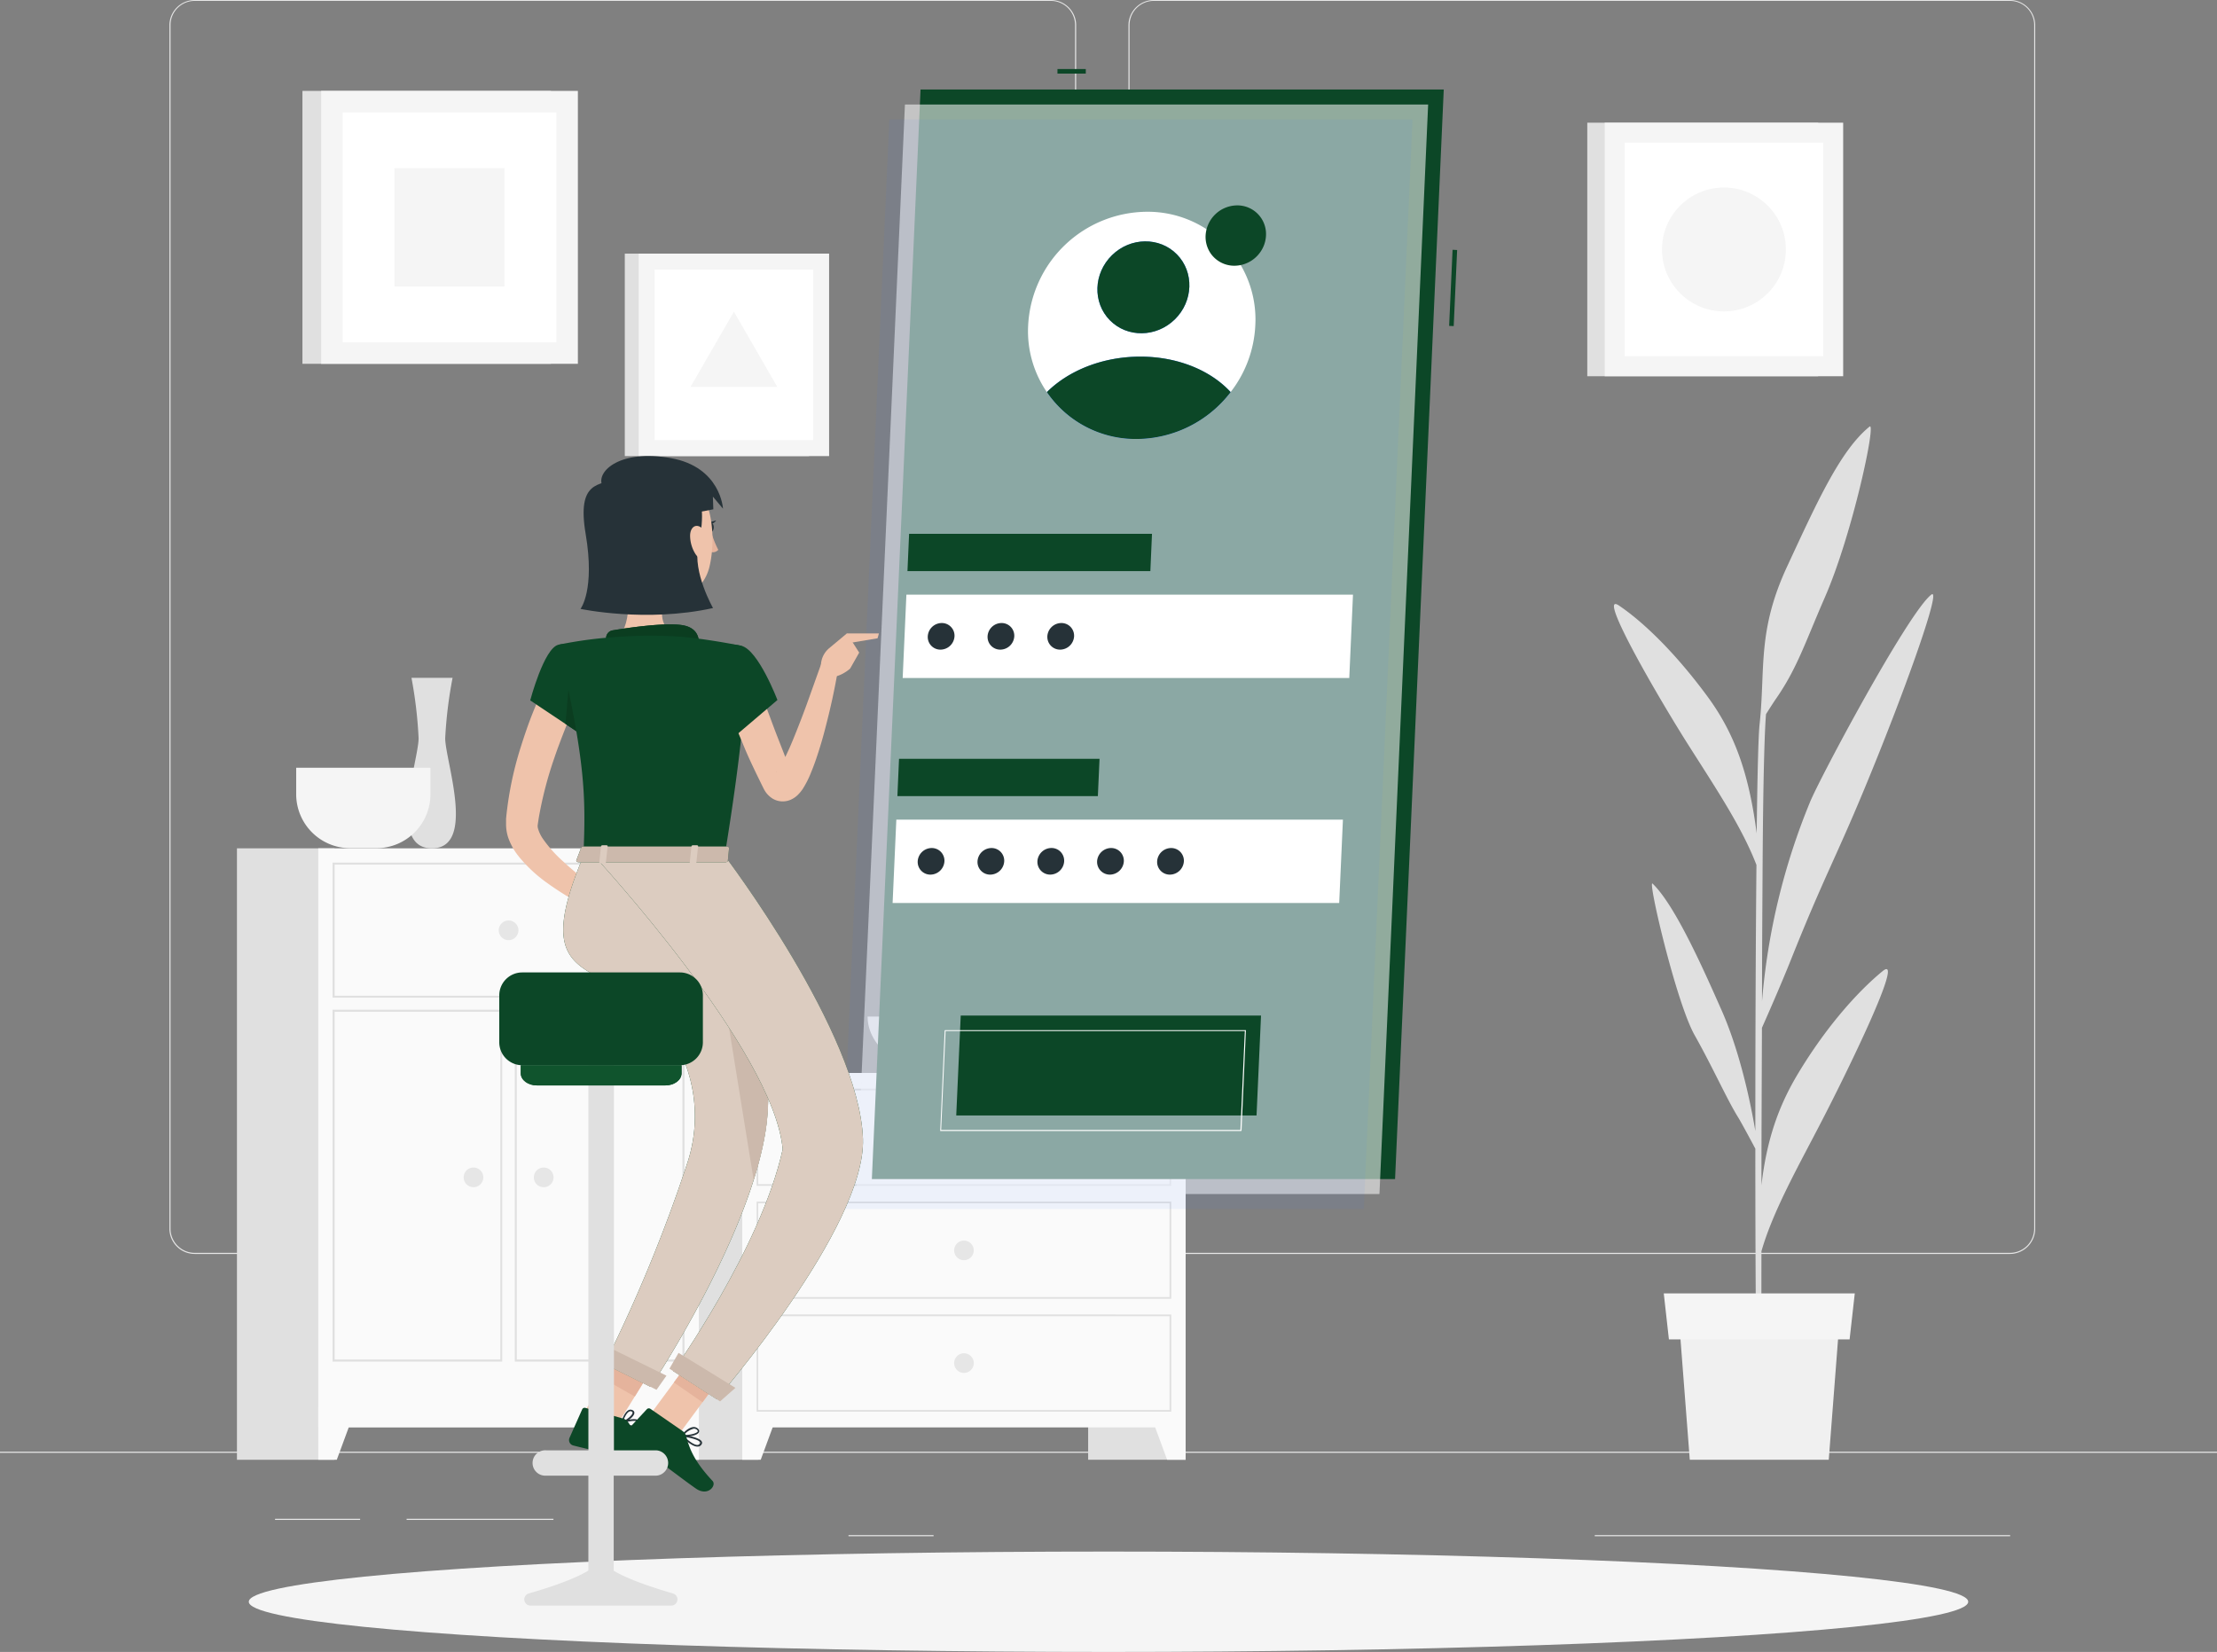 <svg xmlns="http://www.w3.org/2000/svg" width="684.363" height="509.972" viewBox="0 0 684.363 509.972">
  <rect x="0" y="0" width="684.363" height="509.972" fill="#808080" stroke="none"/>
  <g id="Grupo_170" data-name="Grupo 170" transform="translate(-137.819 -291.401)">
    <g id="freepik--background-complete--inject-130">
      <rect id="Retângulo_204" data-name="Retângulo 204" width="684.363" height="0.342" transform="translate(137.819 739.556)" fill="#e6e6e6"/>
      <rect id="Retângulo_205" data-name="Retângulo 205" width="45.332" height="0.342" transform="translate(263.331 760.267)" fill="#e6e6e6"/>
      <rect id="Retângulo_206" data-name="Retângulo 206" width="26.266" height="0.342" transform="translate(222.721 760.267)" fill="#e6e6e6"/>
      <rect id="Retângulo_207" data-name="Retângulo 207" width="26.266" height="0.342" transform="translate(399.738 765.304)" fill="#e6e6e6"/>
      <rect id="Retângulo_208" data-name="Retângulo 208" width="59.115" height="0.342" transform="translate(503.843 772.942)" fill="#e6e6e6"/>
      <rect id="Retângulo_209" data-name="Retângulo 209" width="8.664" height="0.342" transform="translate(482.998 772.942)" fill="#e6e6e6"/>
      <rect id="Retângulo_210" data-name="Retângulo 210" width="128.222" height="0.342" transform="translate(630.108 765.304)" fill="#e6e6e6"/>
      <path id="Caminho_375" data-name="Caminho 375" d="M462.207,678.506H197.919a7.814,7.814,0,0,1-7.8-7.816V299.149a7.815,7.815,0,0,1,7.8-7.748H462.207a7.815,7.815,0,0,1,7.815,7.816h0V670.69A7.815,7.815,0,0,1,462.207,678.506ZM197.919,291.675a7.472,7.472,0,0,0-7.459,7.474V670.69a7.472,7.472,0,0,0,7.459,7.474H462.207a7.487,7.487,0,0,0,7.473-7.474V299.149a7.487,7.487,0,0,0-7.473-7.474Z" fill="#e6e6e6"/>
      <path id="Caminho_376" data-name="Caminho 376" d="M758.276,678.506h-264.3a7.829,7.829,0,0,1-7.816-7.816V299.149a7.83,7.83,0,0,1,7.816-7.748h264.3a7.816,7.816,0,0,1,7.788,7.748V670.69A7.816,7.816,0,0,1,758.276,678.506Zm-264.3-386.831a7.487,7.487,0,0,0-7.474,7.474V670.69a7.487,7.487,0,0,0,7.474,7.474h264.3a7.487,7.487,0,0,0,7.473-7.474V299.149a7.487,7.487,0,0,0-7.473-7.474Z" fill="#e6e6e6"/>
      <rect id="Retângulo_211" data-name="Retângulo 211" width="30.098" height="119.403" transform="translate(473.718 622.631)" fill="#e0e0e0"/>
      <path id="Caminho_377" data-name="Caminho 377" d="M498.095,742.034h5.721V725.772H492.1Z" fill="#fafafa"/>
      <rect id="Retângulo_212" data-name="Retângulo 212" width="30.098" height="119.403" transform="translate(341.827 622.631)" fill="#e0e0e0"/>
      <rect id="Retângulo_213" data-name="Retângulo 213" width="136.873" height="109.424" transform="translate(366.943 622.631)" fill="#fafafa"/>
      <path id="Caminho_378" data-name="Caminho 378" d="M498.847,628.01v28.951H371.871V628.01H498.806m.534-.534H371.378v30.005h128V627.476Z" fill="#e0e0e0"/>
      <path id="Caminho_379" data-name="Caminho 379" d="M372.651,742.034h-5.708V725.772h11.7Z" fill="#fafafa"/>
      <path id="Caminho_380" data-name="Caminho 380" d="M432.355,642.479a3.024,3.024,0,1,0,3.025-3.025h0A3.025,3.025,0,0,0,432.355,642.479Z" fill="#e6e6e6"/>
      <path id="Caminho_381" data-name="Caminho 381" d="M498.847,662.861v28.95H371.871v-28.95H498.806m.534-.52H371.378v30h128V662.354Z" fill="#e0e0e0"/>
      <path id="Caminho_382" data-name="Caminho 382" d="M432.355,677.411a3.024,3.024,0,1,0,3.025-3.025h0A3.025,3.025,0,0,0,432.355,677.411Z" fill="#e6e6e6"/>
      <path id="Caminho_383" data-name="Caminho 383" d="M498.847,697.725v28.964H371.871V697.725H498.806m.534-.534H371.378v30.018h128V697.191Z" fill="#e0e0e0"/>
      <path id="Caminho_384" data-name="Caminho 384" d="M432.355,712.207a3.032,3.032,0,1,0,0-.014Z" fill="#e6e6e6"/>
      <rect id="Retângulo_214" data-name="Retângulo 214" width="30.098" height="188.762" transform="translate(323.445 553.286)" fill="#e0e0e0"/>
      <path id="Caminho_385" data-name="Caminho 385" d="M347.822,742.034h5.721V725.772h-11.7Z" fill="#fafafa"/>
      <rect id="Retângulo_215" data-name="Retângulo 215" width="30.098" height="188.762" transform="translate(210.963 553.286)" fill="#e0e0e0"/>
      <rect id="Retângulo_216" data-name="Retângulo 216" width="117.478" height="178.783" transform="translate(236.066 553.286)" fill="#fafafa"/>
      <path id="Caminho_386" data-name="Caminho 386" d="M348.479,558.323V598.8H241.13V558.323H348.479m.63-.616H240.473v41.681H349.081V557.721Z" fill="#e0e0e0"/>
      <path id="Caminho_387" data-name="Caminho 387" d="M348.479,603.741V711.1H297.344V603.741h51.135m.63-.63H296.728V711.728h52.381V603.111Z" fill="#e0e0e0"/>
      <path id="Caminho_388" data-name="Caminho 388" d="M292.266,603.741V711.1H241.13V603.741h51.136m.615-.63H240.473V711.728h52.381V603.111Z" fill="#e0e0e0"/>
      <path id="Caminho_389" data-name="Caminho 389" d="M241.787,742.034h-5.721V725.772h11.716Z" fill="#fafafa"/>
      <path id="Caminho_390" data-name="Caminho 390" d="M291.773,578.582a3.039,3.039,0,1,0,3.052-3.025h-.014A3.038,3.038,0,0,0,291.773,578.582Z" fill="#e6e6e6"/>
      <path id="Caminho_391" data-name="Caminho 391" d="M302.613,654.867a3.038,3.038,0,1,0,3.039-3.039h-.014a3.025,3.025,0,0,0-3.025,3.025Z" fill="#e6e6e6"/>
      <path id="Caminho_392" data-name="Caminho 392" d="M280.946,654.867a3.032,3.032,0,1,0,0-.014Z" fill="#e6e6e6"/>
      <path id="Caminho_393" data-name="Caminho 393" d="M277.524,500.654H264.836a133.964,133.964,0,0,1,2.2,18.644c0,6.844-9.663,33.988,4.106,33.988s4.106-27.076,4.106-33.988A134.179,134.179,0,0,1,277.524,500.654Z" fill="#e0e0e0"/>
      <path id="Caminho_394" data-name="Caminho 394" d="M229.249,528.414v8.213a16.672,16.672,0,0,0,16.617,16.618h8.212a16.671,16.671,0,0,0,16.616-16.618v-8.213Z" fill="#f5f5f5"/>
      <path id="Caminho_395" data-name="Caminho 395" d="M405.637,605.219c0,9.582,10.717,17.412,23.816,17.412h11.826c13.1,0,23.816-7.83,23.816-17.412Z" fill="#e0e0e0"/>
      <path id="Caminho_396" data-name="Caminho 396" d="M718.993,591.175c-7.172,5.859-17.081,16.577-26.142,31.661-6.05,10.047-9.691,20.533-11.292,34.467,0-15.741.095-32.646.15-48.607,1.82-4.106,5.981-13.579,8.965-21.053,9.951-24.953,13.687-31.1,22.625-52.617,11.949-28.746,24.186-62.775,20.682-60.051-7.145,5.544-34.52,56.806-37.476,64.143a205.353,205.353,0,0,0-14.769,61.392c0-15.057.11-28.745.165-39.367.191-34.645.78-45.829,1.067-49.278,1.109-1.752,2.409-3.792,3.176-4.887,6.433-9.308,8.91-17.22,14.96-31.1,8.595-19.642,15.987-54.534,13.824-52.782-9.006,7.337-16.1,23.079-25.431,43.16s-6.666,31.619-8.513,48.757c-.384,3.368-.685,16.07-.9,33.66-2.409-18.753-6.953-31.1-15.234-42.324-10.183-13.812-20.038-23.134-27.265-28.007s12.483,29.047,21.9,43.8c8.39,13.2,16.124,24.817,20.531,36.274-.233,23.859-.342,54.055-.342,82.13-2.163-12.785-5.694-26.569-10.4-37.233C663.6,590.5,654.9,570.848,647.956,564.182c-1.656-1.6,7.254,36.63,12.976,46.786s9.923,19.752,13.523,25.515c.835,1.369,3.627,6.53,5.215,9.514,0,34.316.191,64.595.492,74.9h1.479c-.1-2.655-.124-20.122-.083-43.228,3.573-12.538,11.73-26.856,18.465-39.915C707.359,623.616,726.165,585.357,718.993,591.175Z" fill="#e0e0e0"/>
      <path id="Caminho_397" data-name="Caminho 397" d="M702.336,742.034h-42.9l-3.244-42.05H705.58Z" fill="#f0f0f0"/>
      <path id="Caminho_398" data-name="Caminho 398" d="M708.769,704.884H652.993l-1.588-14.195H710.37Z" fill="#f5f5f5"/>
      <rect id="Retângulo_217" data-name="Retângulo 217" width="76.717" height="84.252" transform="translate(231.179 319.462)" fill="#e0e0e0"/>
      <rect id="Retângulo_218" data-name="Retângulo 218" width="79.249" height="84.252" transform="translate(236.955 319.462)" fill="#f5f5f5"/>
      <rect id="Retângulo_219" data-name="Retângulo 219" width="65.973" height="70.974" transform="translate(243.594 326.101)" fill="#fff"/>
      <rect id="Retângulo_220" data-name="Retângulo 220" width="33.985" height="36.561" transform="translate(259.58 343.293)" fill="#f5f5f5"/>
      <rect id="Retângulo_221" data-name="Retângulo 221" width="71.27" height="78.27" transform="translate(627.795 329.277)" fill="#e0e0e0"/>
      <rect id="Retângulo_222" data-name="Retângulo 222" width="73.61" height="78.27" transform="translate(633.174 329.277)" fill="#f5f5f5"/>
      <rect id="Retângulo_223" data-name="Retângulo 223" width="61.278" height="65.923" transform="translate(639.347 335.45)" fill="#fff"/>
      <circle id="Elipse_17" data-name="Elipse 17" cx="19.122" cy="19.122" r="19.122" transform="translate(650.857 349.29)" fill="#f5f5f5"/>
      <rect id="Retângulo_224" data-name="Retângulo 224" width="56.912" height="62.501" transform="translate(330.686 369.698)" fill="#e0e0e0"/>
      <rect id="Retângulo_225" data-name="Retângulo 225" width="58.787" height="62.501" transform="translate(334.97 369.698)" fill="#f5f5f5"/>
      <rect id="Retângulo_226" data-name="Retângulo 226" width="48.932" height="52.645" transform="translate(339.897 374.626)" fill="#fff"/>
      <path id="Caminho_399" data-name="Caminho 399" d="M364.37,387.63l-13.386,23.188h26.772Z" fill="#f5f5f5"/>
    </g>
    <g id="freepik--Shadow--inject-130">
      <ellipse id="Elipse_18" data-name="Elipse 18" cx="265.382" cy="15.495" rx="265.382" ry="15.495" transform="translate(214.618 770.382)" fill="#f5f5f5"/>
    </g>
    <g id="freepik--Screen--inject-130">
      <rect id="Retângulo_227" data-name="Retângulo 227" width="8.746" height="1.41" transform="translate(464.246 312.714)" fill="#0c4727"/>
      <rect id="Retângulo_228" data-name="Retângulo 228" width="23.516" height="1.41" transform="matrix(0.045, -0.999, 0.999, 0.045, 585.152, 392.009)" fill="#0c4727"/>
      <path id="Caminho_400" data-name="Caminho 400" d="M583.489,319.038H421.98L406.951,655.387h161.51Z" fill="#0c4727"/>
      <path id="Caminho_401" data-name="Caminho 401" d="M578.671,323.664H417.162L402.133,660.013h161.51Z" fill="#fafafa" opacity="0.56" style="isolation: isolate"/>
      <path id="Caminho_402" data-name="Caminho 402" d="M573.854,328.277H412.344L397.3,664.626h161.51Z" fill="#407bff" opacity="0.07" style="isolation: isolate"/>
      <path id="Caminho_403" data-name="Caminho 403" d="M555.472,474.975H417.613l-1.15,25.734H554.322Z" fill="#fff"/>
      <path id="Caminho_404" data-name="Caminho 404" d="M493.427,456.195H418.448l-.506,11.512h74.979Z" fill="#0c4727"/>
      <path id="Caminho_405" data-name="Caminho 405" d="M552.365,544.429H414.506l-1.15,25.734H551.215Z" fill="#fff"/>
      <path id="Caminho_406" data-name="Caminho 406" d="M527.084,604.918h-92.7L433,635.758h92.7Z" fill="#0c4727"/>
      <path id="Caminho_407" data-name="Caminho 407" d="M520.884,640.549h-92.7a.256.256,0,0,1-.123,0,.185.185,0,0,1,0-.123l1.369-30.854a.149.149,0,0,1,.15-.151h92.718a.117.117,0,0,1,.109,0,.107.107,0,0,1,0,.109l-1.341,30.922A.179.179,0,0,1,520.884,640.549Zm-92.54-.329H520.72l1.368-30.525H429.713Z" fill="#fff"/>
      <path id="Caminho_408" data-name="Caminho 408" d="M477.235,525.649H415.341l-.506,11.526h61.88Z" fill="#0c4727"/>
      <path id="Caminho_409" data-name="Caminho 409" d="M525.318,391.846a36.309,36.309,0,0,1-7.623,20.6,36.79,36.79,0,0,1-29.017,14.468,33.275,33.275,0,0,1-33.527-33.021q-.008-1.025.048-2.048a36.957,36.957,0,0,1,36.613-35.07,33.248,33.248,0,0,1,33.555,32.938Q525.378,390.78,525.318,391.846Z" fill="#fff"/>
      <path id="Caminho_410" data-name="Caminho 410" d="M528.617,364.113a9.576,9.576,0,0,1-2.026,5.476,9.81,9.81,0,0,1-7.719,3.846,8.869,8.869,0,0,1-7.364-3.846,9.047,9.047,0,0,1-1.533-5.476,9.829,9.829,0,0,1,9.732-9.308,8.843,8.843,0,0,1,8.922,8.762Q528.632,363.84,528.617,364.113Z" fill="#0c4727"/>
      <path id="Caminho_411" data-name="Caminho 411" d="M432.464,487.842a4.365,4.365,0,0,1-4.311,4.106,3.9,3.9,0,0,1-3.947-3.854c0-.084,0-.168.005-.252a4.34,4.34,0,0,1,4.311-4.107,3.916,3.916,0,0,1,3.947,3.883C432.469,487.693,432.468,487.767,432.464,487.842Z" fill="#263238"/>
      <path id="Caminho_412" data-name="Caminho 412" d="M450.915,487.842a4.353,4.353,0,0,1-4.312,4.106,3.9,3.9,0,0,1-3.933-3.868c0-.079,0-.159,0-.238a4.34,4.34,0,0,1,4.3-4.107,3.9,3.9,0,0,1,3.947,3.855C450.921,487.674,450.919,487.758,450.915,487.842Z" fill="#263238"/>
      <path id="Caminho_413" data-name="Caminho 413" d="M469.379,487.842a4.353,4.353,0,0,1-4.312,4.106,3.913,3.913,0,0,1-3.946-3.882c0-.075,0-.149,0-.224a4.353,4.353,0,0,1,4.312-4.107,3.9,3.9,0,0,1,3.947,3.855C469.385,487.674,469.383,487.758,469.379,487.842Z" fill="#263238"/>
      <path id="Caminho_414" data-name="Caminho 414" d="M429.357,557.3a4.366,4.366,0,0,1-4.311,4.107,3.915,3.915,0,0,1-3.947-3.883c0-.074,0-.149.005-.224a4.352,4.352,0,0,1,4.311-4.106,3.915,3.915,0,0,1,3.947,3.883C429.362,557.147,429.361,557.222,429.357,557.3Z" fill="#263238"/>
      <path id="Caminho_415" data-name="Caminho 415" d="M447.808,557.3a4.354,4.354,0,0,1-4.3,4.107,3.9,3.9,0,0,1-3.947-3.854c0-.085,0-.169.005-.253a4.352,4.352,0,0,1,4.311-4.106,3.9,3.9,0,0,1,3.934,3.868C447.814,557.138,447.812,557.217,447.808,557.3Z" fill="#263238"/>
      <path id="Caminho_416" data-name="Caminho 416" d="M466.313,557.3A4.353,4.353,0,0,1,462,561.4a3.929,3.929,0,0,1-3.946-3.911c0-.065,0-.13,0-.2a4.368,4.368,0,0,1,4.312-4.106,3.9,3.9,0,0,1,3.947,3.854C466.319,557.128,466.317,557.212,466.313,557.3Z" fill="#263238"/>
      <path id="Caminho_417" data-name="Caminho 417" d="M484.736,557.3a4.367,4.367,0,0,1-4.312,4.107,3.929,3.929,0,0,1-3.946-3.911c0-.065,0-.13,0-.2a4.368,4.368,0,0,1,4.312-4.106,3.914,3.914,0,0,1,3.946,3.883C484.741,557.147,484.739,557.222,484.736,557.3Z" fill="#263238"/>
      <path id="Caminho_418" data-name="Caminho 418" d="M503.268,557.3a4.366,4.366,0,0,1-4.311,4.107,3.9,3.9,0,0,1-3.947-3.854c0-.085,0-.169.005-.253a4.352,4.352,0,0,1,4.311-4.106,3.915,3.915,0,0,1,3.947,3.883C503.274,557.147,503.272,557.222,503.268,557.3Z" fill="#263238"/>
      <ellipse id="Elipse_19" data-name="Elipse 19" cx="14.509" cy="13.866" rx="14.509" ry="13.866" transform="matrix(0.714, -0.7, 0.7, 0.714, 470.705, 380.353)" fill="#407bff"/>
      <path id="Caminho_419" data-name="Caminho 419" d="M517.7,412.447a36.79,36.79,0,0,1-29.017,14.468,33.217,33.217,0,0,1-27.7-14.468c6.652-6.625,17.177-10.951,28.839-10.951S511.631,405.822,517.7,412.447Z" fill="#407bff"/>
      <ellipse id="Elipse_20" data-name="Elipse 20" cx="14.509" cy="13.866" rx="14.509" ry="13.866" transform="matrix(0.714, -0.7, 0.7, 0.714, 470.705, 380.353)" fill="#0c4727"/>
      <path id="Caminho_420" data-name="Caminho 420" d="M517.7,412.447a36.79,36.79,0,0,1-29.017,14.468,33.217,33.217,0,0,1-27.7-14.468c6.652-6.625,17.177-10.951,28.839-10.951S511.631,405.822,517.7,412.447Z" fill="#0c4727"/>
    </g>
    <g id="freepik--character-1--inject-130">
      <path id="Caminho_421" data-name="Caminho 421" d="M316.314,506.91c-1.3,2.847-2.669,5.982-3.86,9.02s-2.409,6.174-3.463,9.295a118.215,118.215,0,0,0-4.9,18.89l-.3,2.012a2.958,2.958,0,0,0,.1,1.026,10.668,10.668,0,0,0,1.506,3.176,40.024,40.024,0,0,0,6.077,6.844,92.178,92.178,0,0,0,7.555,6.311c2.628,2.025,5.393,4,8.117,5.858l-2.56,4.8a96.967,96.967,0,0,1-18.409-10.554,44.336,44.336,0,0,1-8.213-7.775,19.5,19.5,0,0,1-3.271-5.845,13.287,13.287,0,0,1-.657-4.106v-1.711l.137-1.369a107.072,107.072,0,0,1,4.476-21c1.067-3.367,2.2-6.721,3.5-9.992s2.641-6.475,4.3-9.8Z" fill="#efc3ab"/>
      <path id="Caminho_422" data-name="Caminho 422" d="M325.211,568.493l9.677-4.9-2.505,10.622s-6.638,1.862-9.718-1.369Z" fill="#efc3ab"/>
      <path id="Caminho_423" data-name="Caminho 423" d="M343.743,565.331l-2.573,8.788-8.787.1,2.5-10.622Z" fill="#efc3ab"/>
      <path id="Caminho_424" data-name="Caminho 424" d="M357.4,455.661a27.4,27.4,0,0,0,2.149,5.475,2.23,2.23,0,0,1-2.176.7Z" fill="#e5b39c"/>
      <ellipse id="Elipse_21" data-name="Elipse 21" cx="1.027" cy="1.574" rx="1.027" ry="1.574" transform="translate(356.089 452.595)" fill="#263238"/>
      <path id="Caminho_425" data-name="Caminho 425" d="M356.815,452.649l2.08-.588S357.882,453.676,356.815,452.649Z" fill="#263238"/>
      <path id="Caminho_426" data-name="Caminho 426" d="M330.672,465.708c1.246,6.365,2.491,18.041-1.971,22.3,0,0,1.752,6.461,13.591,6.461,13.017,0,6.214-6.461,6.214-6.461-7.1-1.7-6.925-6.967-5.68-11.922Z" fill="#efc3ab"/>
      <path id="Caminho_427" data-name="Caminho 427" d="M327.209,451.2c.657,10.636.712,15.153,6.077,20.615,8.089,8.213,21.01,5.092,23.542-5.475,2.286-9.582.835-25.351-9.581-29.581A14.536,14.536,0,0,0,327.209,451.2Z" fill="#efc3ab"/>
      <path id="Caminho_428" data-name="Caminho 428" d="M328.263,439.235c-5.338,1.944-12.455.493-9.663,16.96,2.956,17.439-1.588,23.174-1.588,23.174s20.244,4.312,40.911-.26c0,0-6.309-11.033-4.544-19.164,2.259-10.266.479-14.058.479-14.058S335.764,436.5,328.263,439.235Z" fill="#263238"/>
      <path id="Caminho_429" data-name="Caminho 429" d="M350.847,456.742a10.7,10.7,0,0,0,1.67,5.708c1.451,2.218,3.162,1.369,3.586-.985.383-2.067.1-5.722-1.752-7.146S350.874,454.292,350.847,456.742Z" fill="#efc3ab"/>
      <path id="Caminho_430" data-name="Caminho 430" d="M323.623,441.028c-1.533-4.312,5.776-10.951,21.243-8.213S361,448.433,361,448.433l-3.121-3.723.137,3.915-15.891,3.052Z" fill="#263238"/>
      <path id="Caminho_431" data-name="Caminho 431" d="M324.937,488.732h0a2.423,2.423,0,0,1,1.985-2.738c4.818-.794,15.767-2.409,21.27-1.643,4.106.575,5.173,2.957,5.351,4.915a2.408,2.408,0,0,1-2.2,2.6,2.378,2.378,0,0,1-.327,0L327.223,490.8A2.438,2.438,0,0,1,324.937,488.732Z" fill="#0c4727"/>
      <path id="Caminho_432" data-name="Caminho 432" d="M324.937,488.732h0a2.423,2.423,0,0,1,1.985-2.738c4.818-.794,15.767-2.409,21.27-1.643,4.106.575,5.173,2.957,5.351,4.915a2.408,2.408,0,0,1-2.2,2.6,2.378,2.378,0,0,1-.327,0L327.223,490.8A2.438,2.438,0,0,1,324.937,488.732Z" fill="#0b3d20"/>
      <path id="Caminho_433" data-name="Caminho 433" d="M338.693,727.866,347.521,734l14.769-20.026-8.828-6.119Z" fill="#efc3ab"/>
      <path id="Caminho_434" data-name="Caminho 434" d="M318.107,727.469l9.321,5.311L340.5,711.6l-9.321-5.311Z" fill="#efc3ab"/>
      <path id="Caminho_435" data-name="Caminho 435" d="M362.276,713.973l-7.61,10.321-8.828-6.119,7.61-10.321Z" fill="#e5b39c"/>
      <path id="Caminho_436" data-name="Caminho 436" d="M331.165,706.294l9.335,5.325-6.734,10.91-9.335-5.325Z" fill="#e5b39c"/>
      <path id="Caminho_437" data-name="Caminho 437" d="M346.139,555.585s34.464,43.433,27.99,84.977c-5.215,33.55-35.464,78.982-35.464,78.982l-14.221-7.063a464.339,464.339,0,0,0,25.6-62.2,45.983,45.983,0,0,0-5.474-39.833c-17.465-25.5-45.442-10.321-26.622-54.863Z" fill="#0c4727"/>
      <path id="Caminho_438" data-name="Caminho 438" d="M346.139,555.585s34.464,43.433,27.99,84.977c-5.215,33.55-35.464,78.982-35.464,78.982l-14.221-7.063a464.339,464.339,0,0,0,25.6-62.2,45.983,45.983,0,0,0-5.474-39.833c-17.465-25.5-45.442-10.321-26.622-54.863Z" fill="#dcccc0"/>
      <path id="Caminho_439" data-name="Caminho 439" d="M363.042,583.482l-5.009-4.982c0,.4,9.7,60.31,12.428,77.147a102.1,102.1,0,0,0,3.682-15.057C377.346,620.208,370.652,599.388,363.042,583.482Z" fill="#ccb9ac"/>
      <path id="Caminho_440" data-name="Caminho 440" d="M361.523,555.585s41.5,54.589,42.677,87.318c.972,27.377-45.168,80.419-45.168,80.419l-13.414-8.678s27-37.671,33.808-68.442c-2.628-30.5-58.2-90.617-58.2-90.617Z" fill="#0c4727"/>
      <path id="Caminho_441" data-name="Caminho 441" d="M361.523,555.585s41.5,54.589,42.677,87.318c.972,27.377-45.168,80.419-45.168,80.419l-13.414-8.678s27-37.671,33.808-68.442c-2.628-30.5-58.2-90.617-58.2-90.617Z" fill="#dcccc0"/>
      <path id="Caminho_442" data-name="Caminho 442" d="M310.182,490.443c-4.434,1.054-8.691,17.179-8.691,17.179l17.342,11.58s5.776-12.758,3.75-18.342C320.489,495.042,315.753,489.115,310.182,490.443Z" fill="#0c4727"/>
      <path id="Caminho_443" data-name="Caminho 443" d="M313.577,500.832l-1.2,14.058,6.447,4.326a57.765,57.765,0,0,0,3.928-12.512Z" fill="#0b3d20"/>
      <path id="Caminho_444" data-name="Caminho 444" d="M366.656,490.758s5.119,1.793-5.133,64.814H317.915c.74-17.8.753-28.746-7.733-65.129a128.992,128.992,0,0,1,18.519-2.437,138.394,138.394,0,0,1,19.806,0C357.02,488.786,366.656,490.758,366.656,490.758Z" fill="#0c4727"/>
      <path id="Caminho_445" data-name="Caminho 445" d="M371.09,500.832c.986,2.738,2.026,5.681,3.121,8.514s2.135,5.749,3.244,8.624l3.353,8.6.849,2.149.438,1.068.2.534v.082a2.821,2.821,0,0,0-.958-.849,3.907,3.907,0,0,0-1.779-.534,3.569,3.569,0,0,0-1.519.288c-.63.287-.63.411-.616.4a1.664,1.664,0,0,0,.3-.315,18.71,18.71,0,0,0,1.957-3.189c.643-1.26,1.259-2.6,1.875-3.956,1.2-2.738,2.313-5.571,3.422-8.432s2.163-5.749,3.189-8.665l3.121-8.733,5.269,1.369c-1.04,6.242-2.381,12.319-4,18.506-.78,3.08-1.7,6.133-2.738,9.213-.52,1.546-1.1,3.079-1.752,4.654a29.478,29.478,0,0,1-2.518,4.9,12.745,12.745,0,0,1-1.205,1.478,7.41,7.41,0,0,1-2.491,1.766,6.123,6.123,0,0,1-2.655.493,6.018,6.018,0,0,1-2.888-.863,7.357,7.357,0,0,1-2.491-2.587c-.205-.355-.383-.711-.507-.971l-.26-.521-.52-1.067-1.04-2.122c-1.369-2.847-2.737-5.722-3.928-8.61s-2.45-5.817-3.627-8.76-2.231-5.886-3.23-9.062Z" fill="#efc3ab"/>
      <path id="Caminho_446" data-name="Caminho 446" d="M366.656,490.758C371.9,492,377.8,507.5,377.8,507.5l-15.59,13.264s-10.087-16.891-8.048-22.462C356.281,492.5,359.812,489.129,366.656,490.758Z" fill="#0c4727"/>
      <path id="Caminho_447" data-name="Caminho 447" d="M393.77,491.51l5.475-4.571,3.8,5.927-2.806,4.941s-4.462,4.107-8.4,2.012h0A7.08,7.08,0,0,1,393.77,491.51Z" fill="#efc3ab"/>
      <path id="Caminho_448" data-name="Caminho 448" d="M409.127,486.952l-.411,1.492-8.664,1.451-.849-2.957Z" fill="#efc3ab"/>
      <path id="Caminho_449" data-name="Caminho 449" d="M360.1,724.02l-15.631-10.1,2.806-4.873,17.561,10.8Z" fill="#ccb9ac"/>
      <path id="Caminho_450" data-name="Caminho 450" d="M333.546,732.069a9.416,9.416,0,0,1-3.859-1.369.246.246,0,0,1-.152-.314.243.243,0,0,1,.152-.151c.424-.137,4.106-1.273,5.173-.4a.873.873,0,0,1,.3.835,1.448,1.448,0,0,1-.78,1.177A1.791,1.791,0,0,1,333.546,732.069Zm-3.079-1.506c1.711.876,3.079,1.191,3.736.862a.956.956,0,0,0,.493-.794c0-.219,0-.314-.123-.369-.575-.466-2.628-.11-4.134.3Z" fill="#263238"/>
      <path id="Caminho_451" data-name="Caminho 451" d="M329.782,730.8a.274.274,0,0,1-.191-.082.258.258,0,0,1,0-.247c0-.123.889-3.093,2.285-3.764a1.368,1.368,0,0,1,1.137,0,.9.9,0,0,1,.629.917c-.1,1.232-2.6,2.929-3.75,3.217Zm2.656-3.737a.934.934,0,0,0-.384.1c-.848.41-1.546,2.012-1.888,2.984,1.2-.507,2.86-1.848,2.915-2.6,0-.123,0-.274-.315-.411a1,1,0,0,0-.328-.109Z" fill="#263238"/>
      <path id="Caminho_452" data-name="Caminho 452" d="M353.078,737.982c-1.547,0-3.7-1.985-4.873-3.2a.248.248,0,0,1,0-.287.286.286,0,0,1,.26-.137c.548,0,5.3.711,5.968,2.053a.779.779,0,0,1,0,.794,1.368,1.368,0,0,1-1.081.766Zm-3.969-3.011c1.724,1.67,3.244,2.6,4.106,2.491a.931.931,0,0,0,.712-.507.288.288,0,0,0,0-.314c-.356-.74-2.888-1.369-4.818-1.67Z" fill="#263238"/>
      <path id="Caminho_453" data-name="Caminho 453" d="M349.259,734.9a4.473,4.473,0,0,1-.917-.068.244.244,0,0,1-.191-.151.284.284,0,0,1,0-.26c.082-.1,1.93-2.327,3.682-2.477a1.9,1.9,0,0,1,1.368.438c.534.465.507.876.37,1.136C353.229,734.451,350.861,734.9,349.259,734.9Zm-.356-.506c1.533.082,3.983-.425,4.3-1.095,0,0,.11-.219-.246-.52a1.37,1.37,0,0,0-1.04-.329,6,6,0,0,0-3.012,1.957Z" fill="#263238"/>
      <path id="Caminho_454" data-name="Caminho 454" d="M330.152,729.317l-11.607-3.285a.848.848,0,0,0-1.026.479l-3.915,8.8a1.724,1.724,0,0,0,.946,2.248,1.577,1.577,0,0,0,.19.065c4.106,1.068,6.077,1.369,11.183,2.834,3.148.876,7.637,2.505,11.976,3.737s5.79-3,4.106-3.9c-7.61-4.024-8.212-6.844-10.293-9.855A2.822,2.822,0,0,0,330.152,729.317Z" fill="#0c4727"/>
      <path id="Caminho_455" data-name="Caminho 455" d="M348.52,733.177l-9.909-6.844a.85.85,0,0,0-1.123.11l-6.57,7.063a1.711,1.711,0,0,0,.159,2.415,1.564,1.564,0,0,0,.17.131c3.49,2.341,5.3,3.285,9.663,6.31,2.738,1.862,8.034,6,11.73,8.569s6.447-.958,5.133-2.354c-5.886-6.283-7.172-10.225-8.144-13.8A2.841,2.841,0,0,0,348.52,733.177Z" fill="#0c4727"/>
      <path id="Caminho_456" data-name="Caminho 456" d="M340.486,720.447l-17.862-8.884,1.848-4.846,19.08,9.363Z" fill="#ccb9ac"/>
      <path id="Caminho_457" data-name="Caminho 457" d="M317.258,553.012l-1.505,3.942c-.151.3.205.616.712.616h45.277c.4,0,.726-.191.753-.438l.383-3.915c0-.26-.315-.492-.739-.492H317.97A.833.833,0,0,0,317.258,553.012Z" fill="#0c4727"/>
      <path id="Caminho_458" data-name="Caminho 458" d="M317.258,553.012l-1.505,3.942c-.151.3.205.616.712.616h45.277c.4,0,.726-.191.753-.438l.383-3.915c0-.26-.315-.492-.739-.492H317.97A.833.833,0,0,0,317.258,553.012Z" fill="#ccb9ac"/>
      <path id="Caminho_459" data-name="Caminho 459" d="M324.39,557.953H323.2c-.233,0-.411-.123-.4-.273l.561-5.079c0-.137.219-.26.452-.26h1.19c.233,0,.411.123.4.26l-.561,5.079C324.828,557.83,324.622,557.953,324.39,557.953Z" fill="#dcccc0"/>
      <path id="Caminho_460" data-name="Caminho 460" d="M352.312,557.953h-1.178c-.232,0-.41-.123-.4-.273l.547-5.079c0-.137.233-.26.465-.26h1.177c.233,0,.425.123.4.26l-.547,5.079A.479.479,0,0,1,352.312,557.953Z" fill="#dcccc0"/>
      <ellipse id="Elipse_22" data-name="Elipse 22" cx="36.668" cy="2.656" rx="36.668" ry="2.656" transform="translate(286.681 784.454)" fill="#f5f5f5"/>
      <path id="Caminho_461" data-name="Caminho 461" d="M345.687,783.359c-6.488-1.889-13.687-4.312-18.04-6.844-.123-.082-.26-.124-.383-.192V746.948H340.39a3.915,3.915,0,0,0,0-7.816H327.332v-133.9h-7.884v133.9H306.4a3.915,3.915,0,1,0-.462,7.816,3.968,3.968,0,0,0,.462,0h13.044v29.334c-.123,0-.246.109-.369.192-4.421,2.573-11.566,5-18.054,6.844a1.916,1.916,0,0,0,.534,3.75h43.594a1.916,1.916,0,0,0,.534-3.709Z" fill="#e0e0e0"/>
      <path id="Retângulo_229" data-name="Retângulo 229" d="M7.091,0H55.762a7.09,7.09,0,0,1,7.09,7.09V21.559a7.091,7.091,0,0,1-7.091,7.091H7.09A7.09,7.09,0,0,1,0,21.56V7.091A7.091,7.091,0,0,1,7.091,0Z" transform="translate(291.937 591.599)" fill="#0c4727"/>
      <path id="Caminho_462" data-name="Caminho 462" d="M298.575,620.263v2.491c0,2.053,2.231,3.723,4.969,3.723h39.693c2.737,0,4.968-1.67,4.968-3.723v-2.491Z" fill="#0c4727"/>
      <path id="Caminho_463" data-name="Caminho 463" d="M298.575,620.263v2.491c0,2.053,2.231,3.723,4.969,3.723h39.693c2.737,0,4.968-1.67,4.968-3.723v-2.491Z" fill="#10542d"/>
    </g>
  </g>
</svg>
